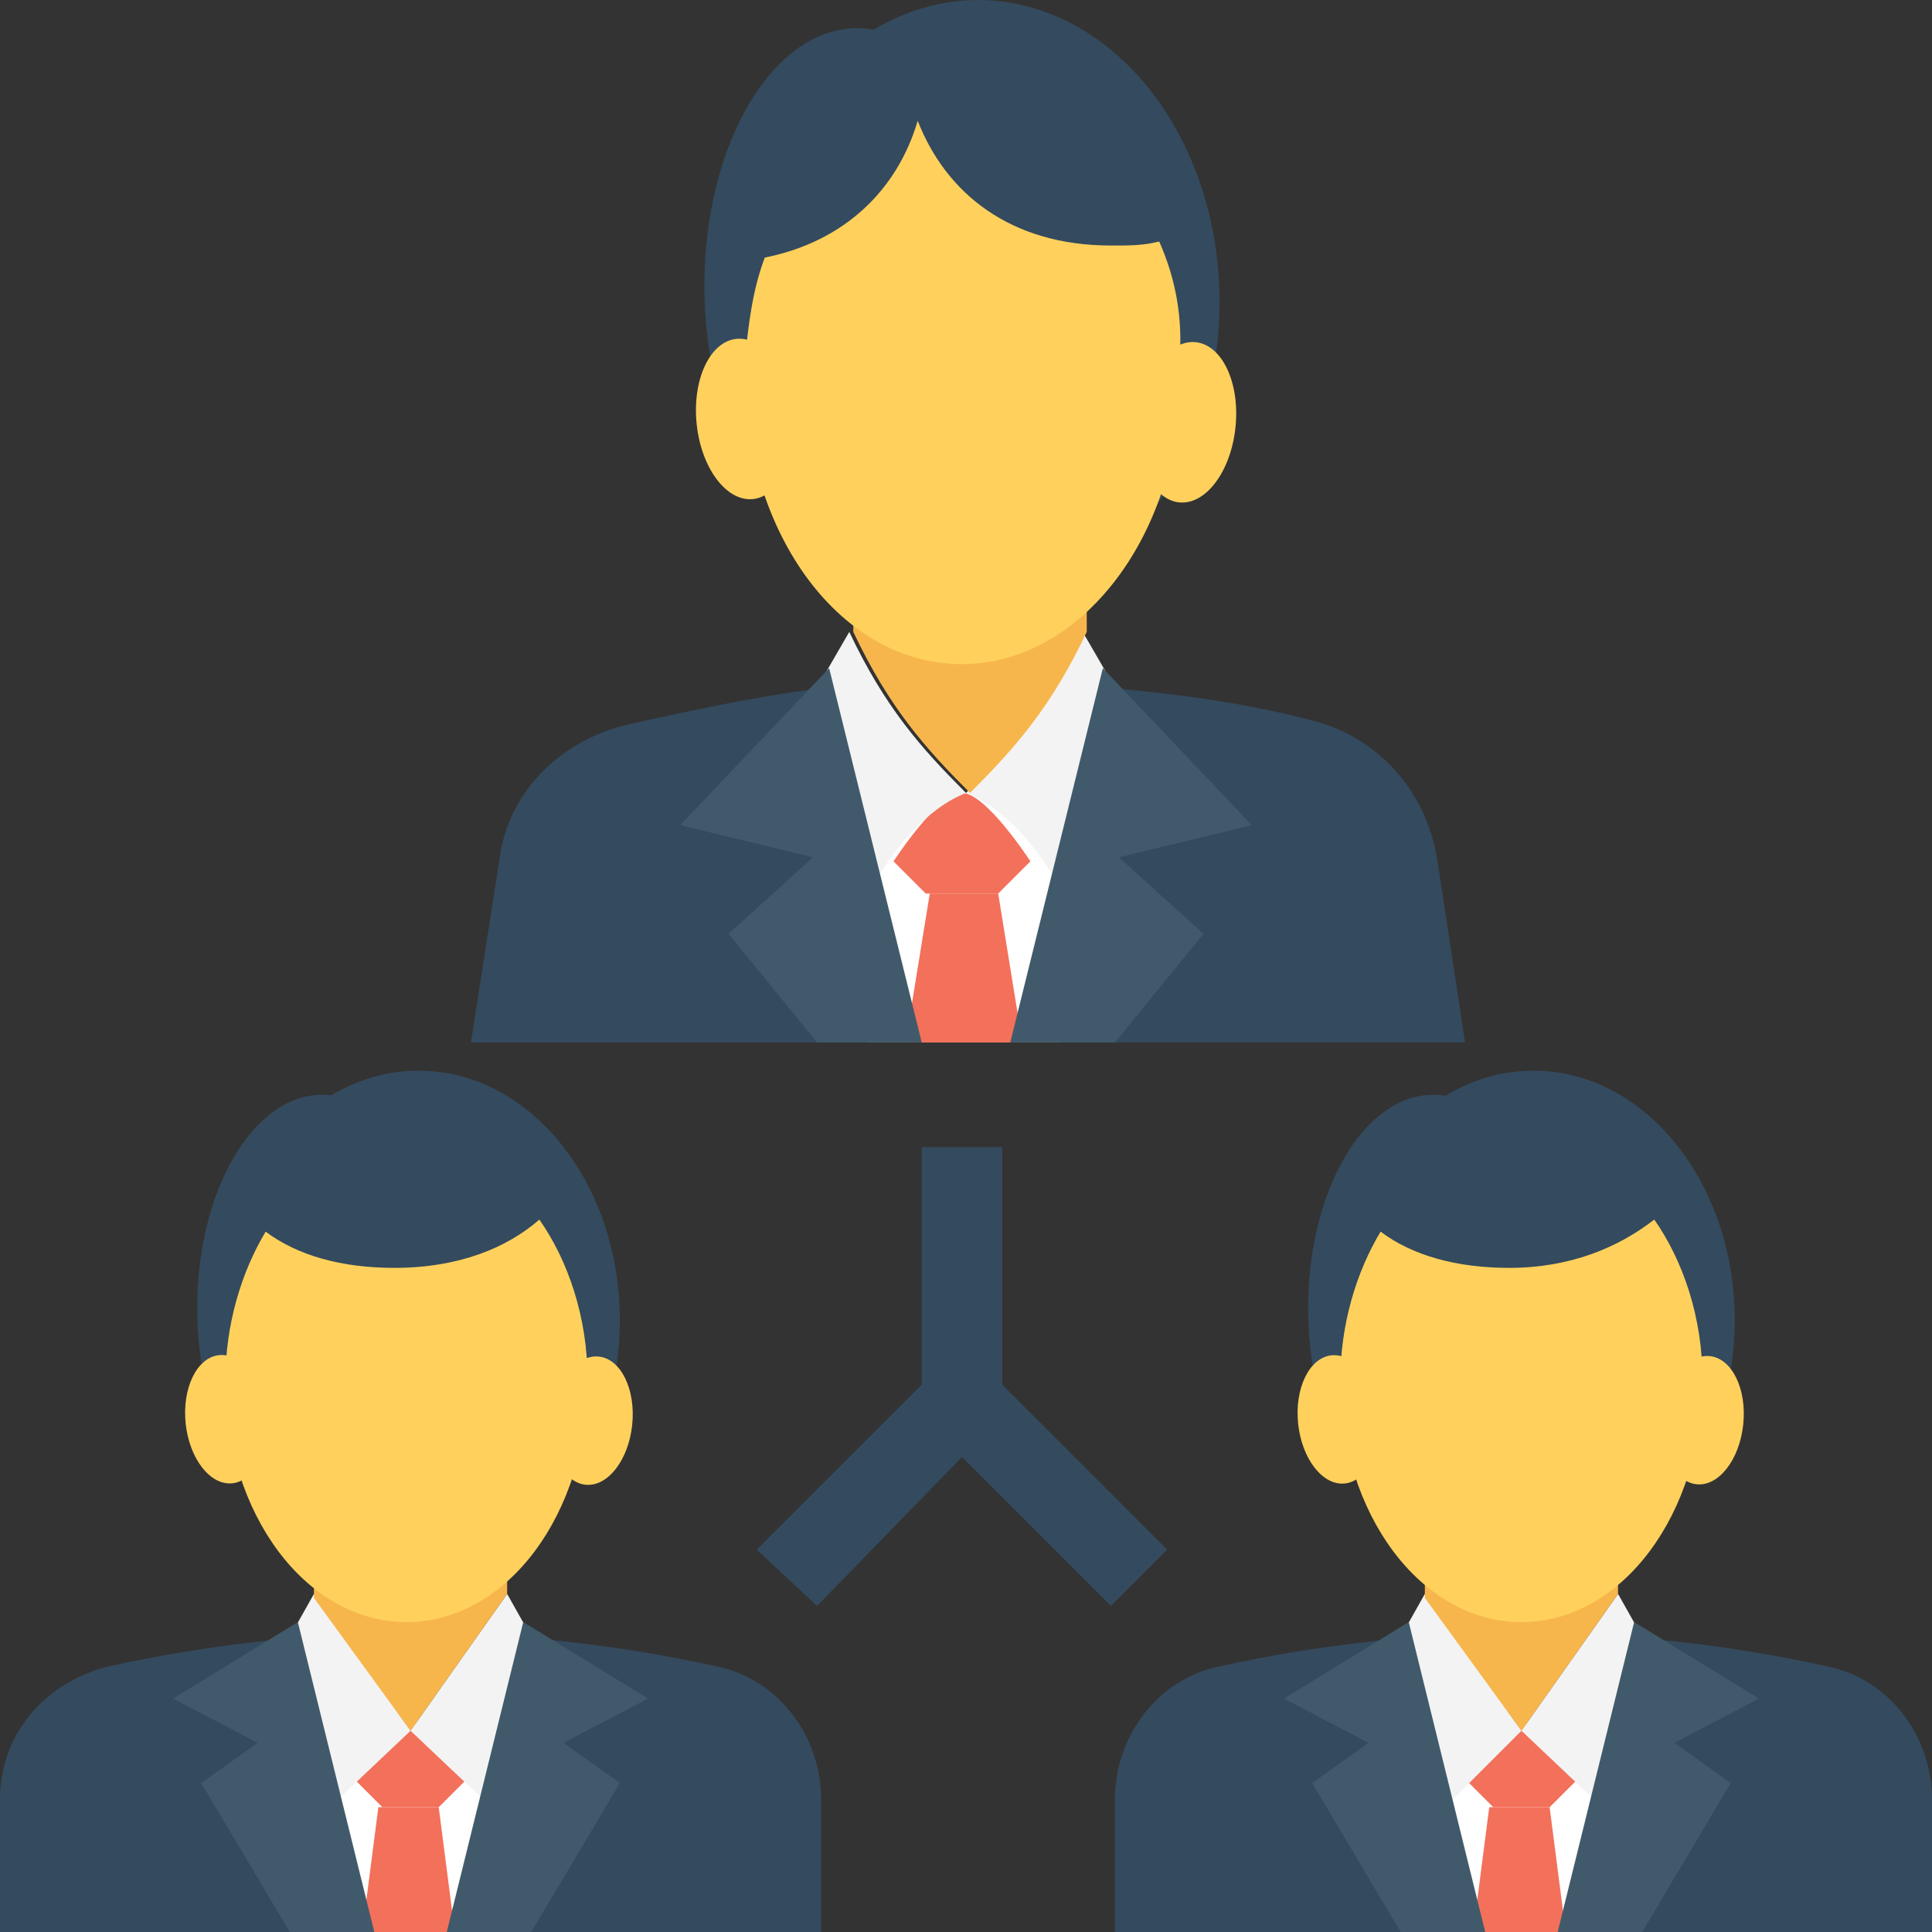 <?xml version="1.0" encoding="iso-8859-1"?>
<!-- Generator: Adobe Illustrator 19.0.0, SVG Export Plug-In . SVG Version: 6.00 Build 0)  -->
<svg version="1.1" id="Capa_1" xmlns="http://www.w3.org/2000/svg" xmlns:xlink="http://www.w3.org/1999/xlink" x="0px" y="0px"
	 viewBox="0 0 512 512" style="enable-background:new 0 0 512 512;" xml:space="preserve">
<rect x="0" y="0" width="512" height="512" fill="#333333" stroke="none"/>
<g>
	<ellipse style="fill:#344A5E;" cx="227.2" cy="75.733" rx="40.533" ry="68.267"/>
	<ellipse style="fill:#344A5E;" cx="259.2" cy="80" rx="64" ry="80"/>
	<path style="fill:#344A5E;" d="M388.267,276.267L380.8,227.2c-3.2-18.133-16-32-33.067-36.267c-20.267-5.333-39.467-7.467-64-9.6
		L256,218.667l-26.667-37.333c-19.2,1.067-43.733,6.4-62.933,10.667c-18.133,4.267-32,18.133-34.133,36.267l-7.467,48H388.267z"/>
</g>
<polygon style="fill:#FFFFFF;" points="280.533,276.267 282.667,210.133 228.267,210.133 230.4,276.267 "/>
<g>
	<path style="fill:#F3705A;" d="M264.533,236.8l8.533-8.533c0,0-11.733-18.133-18.133-18.133c-6.4,0-18.133,18.133-18.133,18.133
		l8.533,8.533H264.533z"/>
	<polygon style="fill:#F3705A;" points="270.933,276.267 264.533,236.8 246.4,236.8 240,276.267 	"/>
</g>
<g>
	<path style="fill:#F3F3F3;" d="M286.933,167.467c-9.6,20.267-19.2,30.933-30.933,42.667c10.667,4.267,19.2,14.933,24.533,24.533
		l18.133-46.933L286.933,167.467z"/>
	<path style="fill:#F3F3F3;" d="M225.067,167.467c9.6,20.267,19.2,30.933,30.933,42.667c-10.667,4.267-19.2,14.933-24.533,24.533
		l-18.133-46.933L225.067,167.467z"/>
</g>
<g>
	<polygon style="fill:#415A6B;" points="295.467,276.267 318.933,247.467 296.533,227.2 331.733,218.667 292.267,177.067 
		267.733,276.267 	"/>
	<polygon style="fill:#415A6B;" points="193.067,247.467 216.533,276.267 244.267,276.267 219.733,177.067 180.267,218.667 
		215.467,227.2 	"/>
</g>
<path style="fill:#F7B64C;" d="M288,154.667v12.8c-9.6,20.267-19.2,30.933-30.933,42.667c-11.733-11.733-21.333-22.4-30.933-42.667
	v-12.8c8.533-21.333,21.333-35.2,30.933-46.933C266.667,119.467,278.4,133.333,288,154.667z"/>
<g>
	<path style="fill:#FFD15C;" d="M307.2,64c-4.267,1.067-7.467,1.067-12.8,1.067c-26.667,0-43.733-13.867-51.2-33.067
		c-5.333,18.133-19.2,32-40.533,36.267c-3.2,8.533-4.267,17.067-5.333,27.733c-1.067,43.733,24.533,80,57.6,80
		s59.733-37.333,57.6-80C313.6,84.267,311.467,73.6,307.2,64z"/>
	
		<ellipse transform="matrix(0.103 -0.995 0.995 0.103 170.837 413.42)" style="fill:#FFD15C;" cx="314.615" cy="111.999" rx="21.334" ry="12.8"/>
	
		<ellipse transform="matrix(0.103 0.995 -0.995 0.103 287.431 -96.784)" style="fill:#FFD15C;" cx="197.372" cy="110.958" rx="21.334" ry="12.8"/>
</g>
<g>
	<ellipse style="fill:#344A5E;" cx="85.333" cy="346.667" rx="33.067" ry="56.533"/>
	<ellipse style="fill:#344A5E;" cx="110.933" cy="349.867" rx="53.333" ry="66.133"/>
	<path style="fill:#344A5E;" d="M0,512h217.6v-35.2c0-17.067-11.733-32-27.733-35.2c-53.333-11.733-107.733-11.733-161.067,0
		C11.733,445.867,0,459.733,0,476.8V512z"/>
</g>
<polygon style="fill:#FFFFFF;" points="129.067,512 131.2,457.6 85.333,457.6 87.467,512 "/>
<g>
	<path style="fill:#F3705A;" d="M116.267,478.933l7.467-7.467c0,0-9.6-14.933-14.933-14.933c-5.333,0-14.933,14.933-14.933,14.933
		l7.467,7.467H116.267z"/>
	<polygon style="fill:#F3705A;" points="120.533,512 116.267,478.933 100.267,478.933 96,512 	"/>
</g>
<g>
	<polygon style="fill:#F3F3F3;" points="134.4,422.4 108.8,458.667 129.067,477.867 144,439.467 	"/>
	<polygon style="fill:#F3F3F3;" points="83.2,422.4 108.8,458.667 88.533,477.867 73.6,439.467 	"/>
</g>
<path style="fill:#F7B64C;" d="M134.4,411.733V422.4l-25.6,36.267l-25.6-35.2V412.8c7.467-18.133,17.067-29.867,25.6-39.467
	C117.333,382.933,128,393.6,134.4,411.733z"/>
<g>
	
		<ellipse transform="matrix(0.103 -0.995 0.995 0.103 -233.835 493.72)" style="fill:#FFD15C;" cx="156.797" cy="376.496" rx="17.067" ry="10.667"/>
	
		<ellipse transform="matrix(0.103 0.995 -0.995 0.103 427.811 277.749)" style="fill:#FFD15C;" cx="59.924" cy="376.049" rx="17.067" ry="10.667"/>
	<path style="fill:#FFD15C;" d="M104.533,336c-13.867,0-25.6-3.2-34.133-9.6c-6.4,10.667-10.667,24.533-10.667,39.467
		c0,35.2,21.333,64,48,64s48-28.8,48-64c0-17.067-5.333-32-12.8-42.667C134.4,330.667,121.6,336,104.533,336z"/>
</g>
<g>
	<polygon style="fill:#415A6B;" points="138.667,429.867 171.733,450.133 149.333,461.867 164.267,472.533 140.8,512 118.4,512 	"/>
	<polygon style="fill:#415A6B;" points="78.933,429.867 45.867,450.133 68.267,461.867 53.333,472.533 76.8,512 99.2,512 	"/>
</g>
<g>
	<ellipse style="fill:#344A5E;" cx="379.733" cy="346.667" rx="33.067" ry="56.533"/>
	<ellipse style="fill:#344A5E;" cx="406.4" cy="349.867" rx="53.333" ry="66.133"/>
	<path style="fill:#344A5E;" d="M294.4,512H512v-35.2c0-17.067-11.733-32-27.733-35.2c-53.333-11.733-107.733-11.733-161.067,0
		c-16,3.2-27.733,18.133-27.733,35.2V512H294.4z"/>
</g>
<polygon style="fill:#FFFFFF;" points="423.467,512 425.6,457.6 380.8,457.6 381.867,512 "/>
<g>
	<path style="fill:#F3705A;" d="M410.667,478.933l7.467-7.467c0,0-9.6-14.933-14.933-14.933c-5.333,0-14.933,14.933-14.933,14.933
		l7.467,7.467H410.667z"/>
	<polygon style="fill:#F3705A;" points="414.933,512 410.667,478.933 394.667,478.933 390.4,512 	"/>
</g>
<g>
	<polygon style="fill:#F3F3F3;" points="428.8,422.4 403.2,458.667 423.467,477.867 438.4,439.467 	"/>
	<polygon style="fill:#F3F3F3;" points="377.6,422.4 403.2,458.667 384,477.867 368,439.467 	"/>
</g>
<path style="fill:#F7B64C;" d="M428.8,411.733V422.4l-25.6,36.267l-25.6-35.2V412.8c7.467-18.133,17.067-29.867,25.6-39.467
	C411.733,382.933,422.4,393.6,428.8,411.733z"/>
<g>
	
		<ellipse transform="matrix(0.103 -0.995 0.995 0.103 30.31 786.537)" style="fill:#FFD15C;" cx="451.205" cy="376.465" rx="17.067" ry="10.667"/>
	
		<ellipse transform="matrix(0.103 0.995 -0.995 0.103 692.222 -15.512)" style="fill:#FFD15C;" cx="354.711" cy="376.007" rx="17.067" ry="10.667"/>
	<path style="fill:#FFD15C;" d="M400,336c-13.867,0-25.6-3.2-34.133-9.6c-6.4,10.667-10.667,24.533-10.667,39.467
		c0,35.2,21.333,64,48,64c26.667,0,48-28.8,48-64c0-17.067-5.333-32-12.8-42.667C428.8,330.667,416,336,400,336z"/>
</g>
<g>
	<polygon style="fill:#415A6B;" points="433.067,429.867 466.133,450.133 443.733,461.867 458.667,472.533 435.2,512 412.8,512 	"/>
	<polygon style="fill:#415A6B;" points="373.333,429.867 340.267,450.133 362.667,461.867 347.733,472.533 371.2,512 393.6,512 	"/>
</g>
<polygon style="fill:#344A5E;" points="309.333,410.667 294.4,425.6 254.933,386.133 216.533,425.6 200.533,410.667 
	244.267,366.933 244.267,304 265.6,304 265.6,366.933 "/>
<g>
</g>
<g>
</g>
<g>
</g>
<g>
</g>
<g>
</g>
<g>
</g>
<g>
</g>
<g>
</g>
<g>
</g>
<g>
</g>
<g>
</g>
<g>
</g>
<g>
</g>
<g>
</g>
<g>
</g>
</svg>
